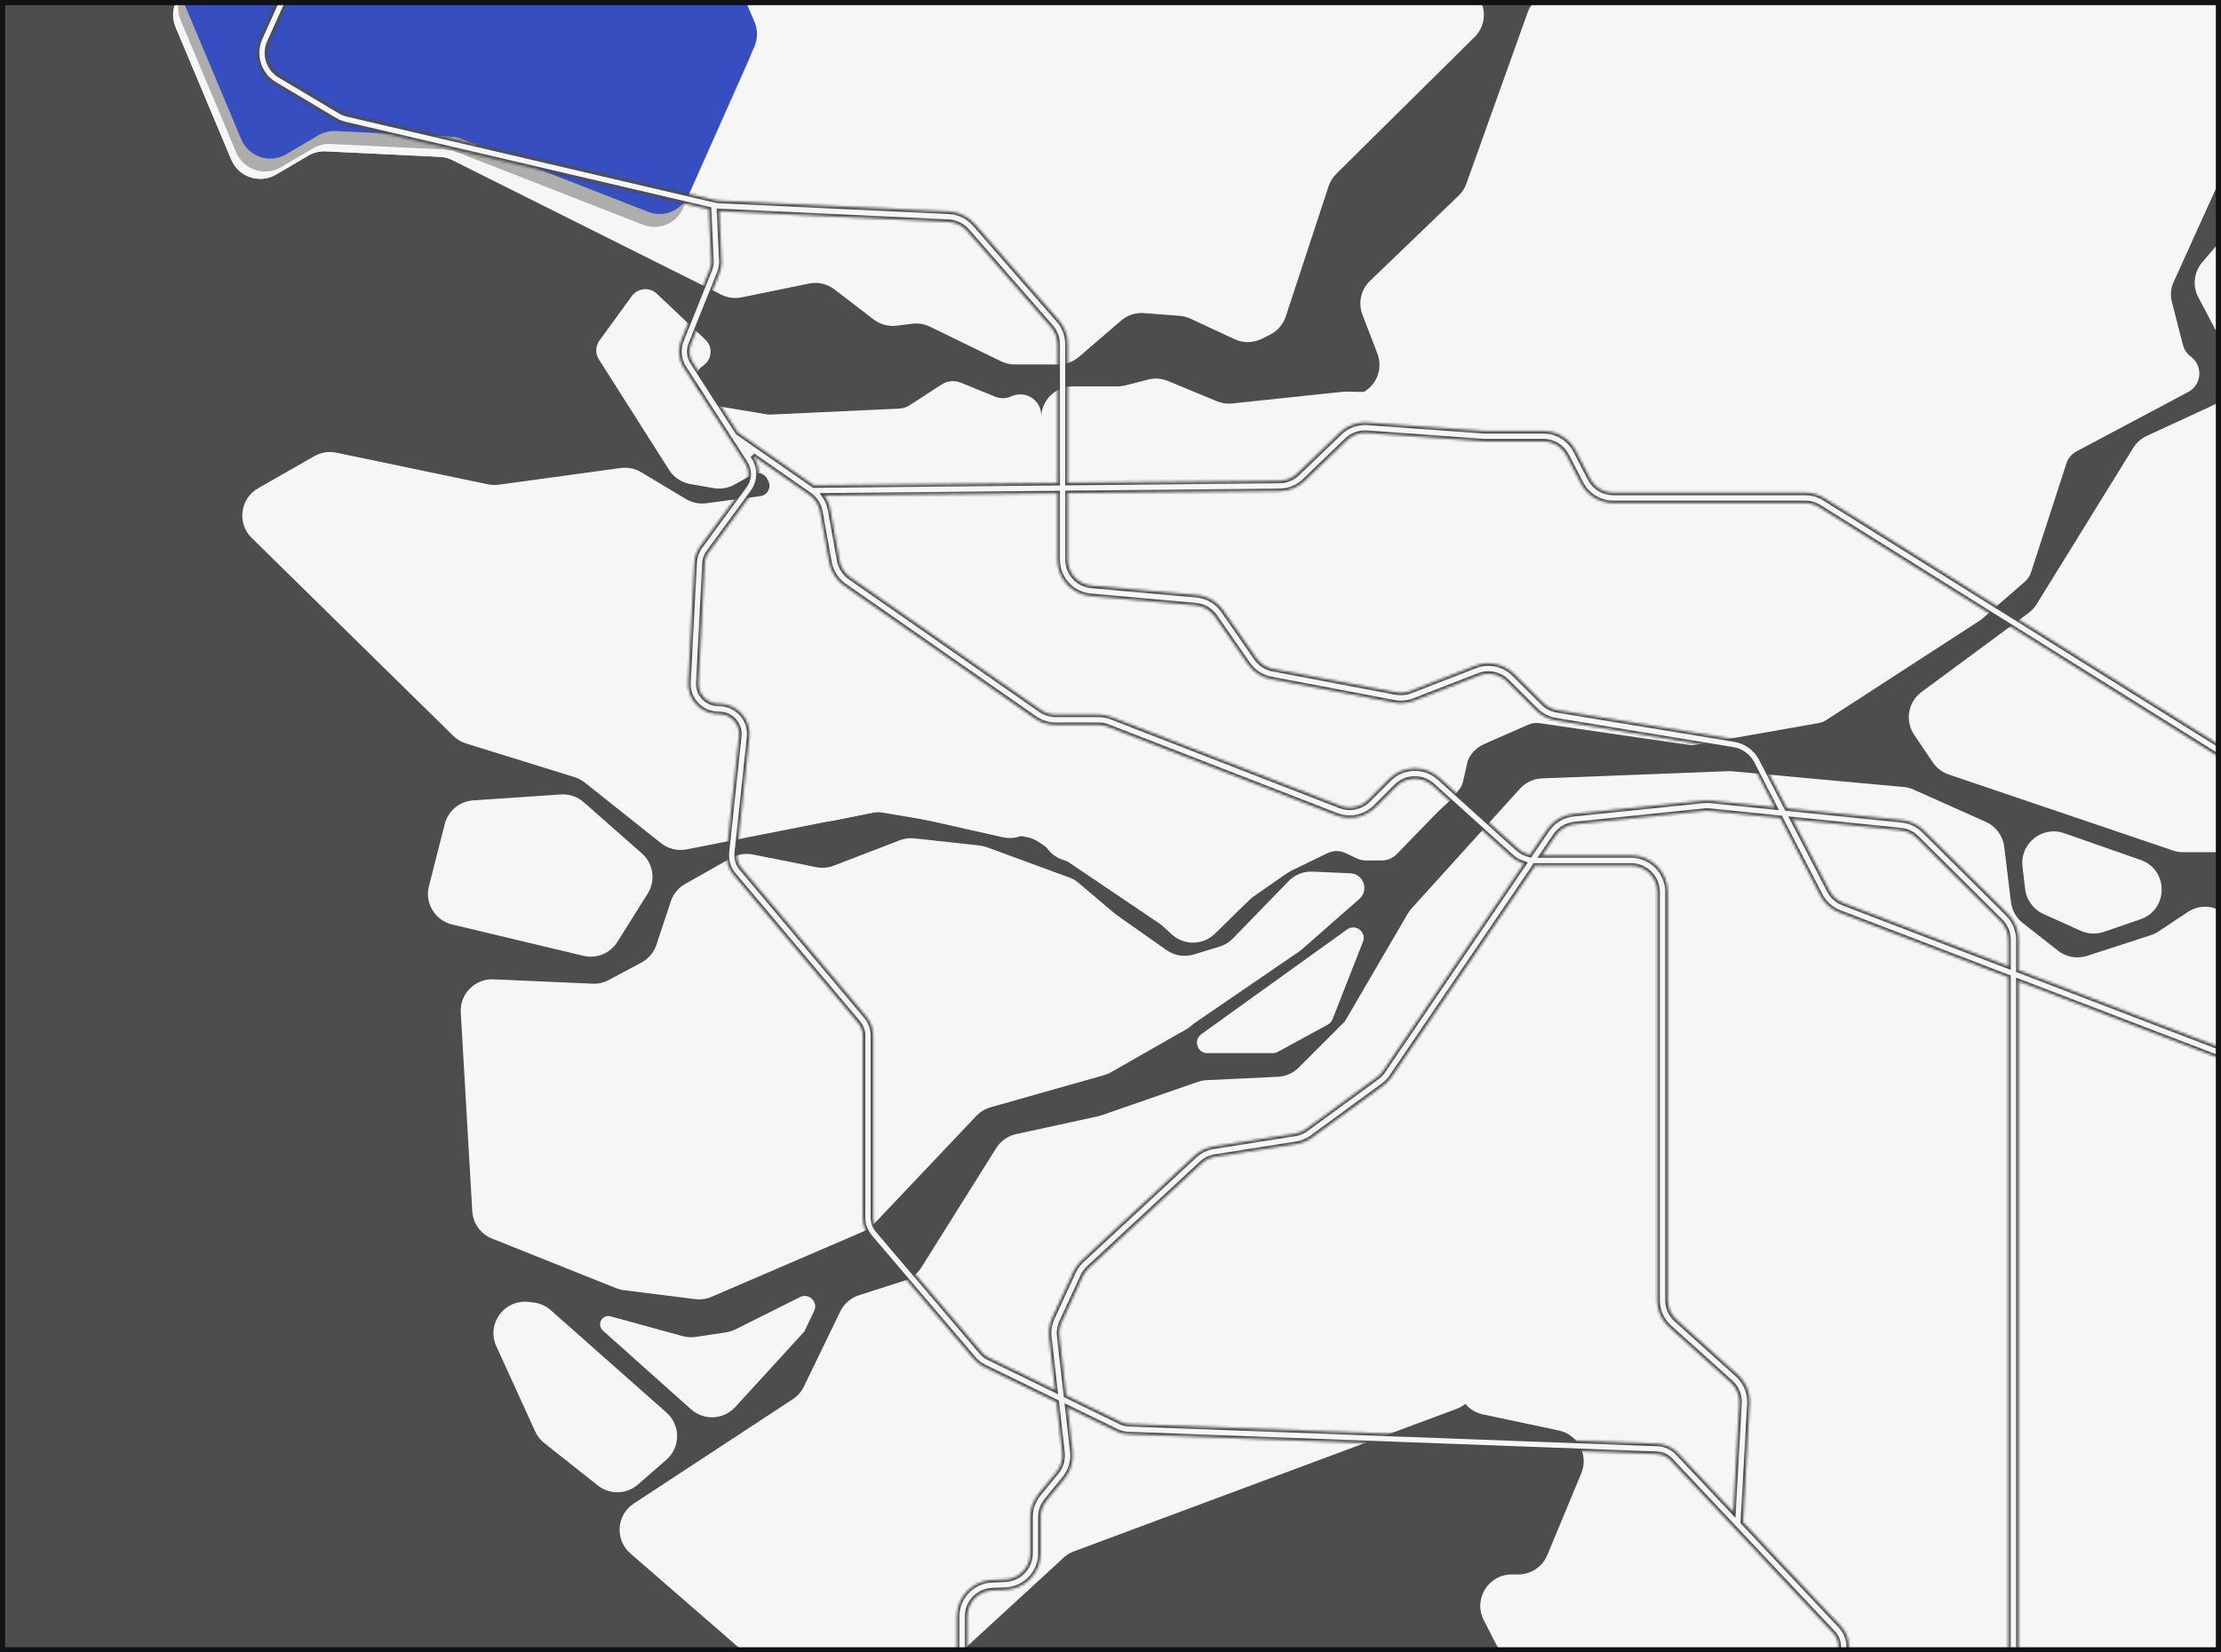 <svg width="860" height="640" viewBox="0 0 860 640" fill="none" xmlns="http://www.w3.org/2000/svg">
<rect x="0" y="0" width="860" height="640" fill="#808080" stroke="none"/>
<g clip-path="url(#clip0_323_582)">
<rect width="860" height="640" fill="#4D4D4D"/>
<path d="M67.965 10.441L89.549 61.823C92.403 68.61 100.585 71.326 106.933 67.596L119.38 60.275C121.423 59.075 123.766 58.499 126.134 58.612L170.219 60.745C171.905 60.826 173.559 61.256 175.067 62.018L279.292 114.13C281.724 115.346 284.497 115.711 287.165 115.168L313.281 109.824C316.736 109.119 320.328 109.946 323.125 112.095L338.271 123.722C340.809 125.668 344.012 126.536 347.19 126.138L353.239 125.384C355.582 125.092 357.958 125.49 360.083 126.519L387.553 139.914C389.216 140.725 391.04 141.147 392.889 141.147H409.876C412.786 141.147 415.608 140.101 417.814 138.195L434.087 124.176C436.536 122.06 439.73 121.014 442.957 121.265L456.79 122.327C458.25 122.441 459.677 122.814 460.998 123.43L477.993 131.36C481.358 132.933 485.258 132.876 488.575 131.214L491.761 129.625C494.664 128.173 496.861 125.627 497.875 122.546L514.432 72.169C515.032 70.337 516.062 68.675 517.432 67.321L570.939 14.382C578.666 6.736 573.25 -6.424 562.385 -6.424H79.179C70.479 -6.432 64.592 2.422 67.965 10.441Z" fill="#F6F6F6"/>
<path d="M233.066 510.918C231.996 512.256 232.158 514.202 233.439 515.353L267.599 545.849C272.57 550.284 280.175 549.903 284.675 544.989L311.433 515.742L315.252 507.756C316.914 504.277 313.233 500.653 309.779 502.38L284.773 514.883C283.629 515.459 282.405 515.84 281.14 516.034L269.375 517.802C267.697 518.053 265.986 517.948 264.348 517.502L236.447 509.832C235.199 509.491 233.869 509.921 233.066 510.926V510.918Z" fill="#F6F6F6"/>
<path d="M533.349 136.955L527.567 121.923C525.808 117.358 526.959 112.184 530.486 108.787L564.768 75.819C566.122 74.513 567.16 72.916 567.793 71.148L591.509 4.871C593.237 0.031 597.826 -3.197 602.958 -3.197H858.58C865.659 -3.197 871.246 2.828 870.71 9.882L867.686 49.807C867.581 51.226 867.224 52.613 866.64 53.902L841.699 108.974C840.556 111.495 840.312 114.341 841.002 117.025L845.267 133.598C845.713 135.317 846.702 136.842 848.096 137.945L848.534 138.293C853.132 141.918 852.491 149.069 847.318 151.818L804.06 174.813C802.203 175.802 800.801 177.472 800.152 179.467L786.441 221.679C785.987 223.082 785.16 224.33 784.049 225.295L767.524 239.663C767.241 239.914 766.932 240.141 766.616 240.344L707.19 278.867C706.282 279.459 705.261 279.856 704.19 280.051L656.489 288.459C655.638 288.605 654.77 288.621 653.919 288.499L596.147 280.099C594.647 279.88 593.115 280.091 591.72 280.699L573.006 288.905C570.647 289.943 568.92 292.035 568.352 294.54L566.512 302.673C566.179 304.132 565.457 305.462 564.42 306.532L540.833 330.817C539.308 332.39 537.208 333.273 535.019 333.273H528.905C527.713 333.273 526.538 333.014 525.459 332.503L520.983 330.403C518.762 329.357 516.2 329.373 513.994 330.444L499.626 337.425C499.245 337.611 498.88 337.822 498.532 338.065L484.764 347.658C484.447 347.876 484.147 348.12 483.864 348.387L470.526 360.858C466.382 364.734 460.114 365.228 455.412 362.05L402.132 326.081C400.697 325.108 399.067 324.46 397.364 324.168L341.952 314.762C340.468 314.511 338.96 314.535 337.485 314.835L323.303 317.73C310.249 320.397 303.024 303.151 314.084 295.716L528.776 151.38C533.486 148.218 535.376 142.218 533.341 136.923L533.349 136.955Z" fill="#F6F6F6"/>
<path d="M871.302 79.751L852.71 101.619C849.491 105.406 848.899 110.782 851.226 115.176L864.094 139.534C867.346 145.696 864.775 153.326 858.451 156.253L831.239 168.845C829.074 169.851 827.25 171.464 826.001 173.491L788.614 234.012C787.795 235.333 786.741 236.485 785.492 237.401L744.051 268.002C738.813 271.869 737.548 279.183 741.189 284.583L748.381 295.254C749.873 297.459 752.037 299.121 754.559 299.973L841.423 329.422C842.68 329.852 844.002 330.062 845.332 330.062H882.743C889.457 330.062 894.906 324.614 894.906 317.9V87.624C894.906 80.911 889.457 75.462 882.743 75.462H880.57C877.003 75.462 873.613 77.027 871.302 79.751Z" fill="#F6F6F6"/>
<path d="M431.906 354.063L451.698 367.993C454.763 370.15 458.655 370.774 462.239 369.68L472.204 366.647C474.174 366.047 475.95 364.961 477.385 363.485L498.969 341.268C501.386 338.779 504.751 337.441 508.221 337.595L522.929 338.228C528.005 338.503 530.186 344.803 526.367 348.16L504.199 367.628C503.786 367.985 503.356 368.317 502.902 368.626L457.366 399.794L431.906 354.063Z" fill="#F6F6F6"/>
<path d="M783.133 335.584L784.146 344.301C784.641 348.549 787.325 352.222 791.225 353.982L805.682 360.509C808.504 361.782 811.715 361.936 814.642 360.923L828.815 356.05C839.729 352.295 839.769 336.882 828.88 333.071L799.236 322.692C790.755 319.724 782.103 326.657 783.141 335.576L783.133 335.584Z" fill="#F6F6F6"/>
<path d="M465.158 400.556L521.616 359.982C524.9 357.623 529.23 360.996 527.754 364.758L515.973 394.775C515.624 395.659 514.975 396.396 514.14 396.85L494.769 407.407C494.177 407.732 493.504 407.902 492.831 407.902H467.534C463.593 407.902 461.971 402.851 465.166 400.556H465.158Z" fill="#F6F6F6"/>
<path d="M170.786 60.77L126.126 58.605C123.758 58.491 121.415 59.067 119.372 60.267L106.925 67.589C100.577 71.319 92.395 68.602 89.541 61.816L68.079 10.717C64.681 2.625 70.698 -6.286 79.471 -6.156L272.002 -3.302C276.794 -3.229 281.1 -0.351 282.997 4.052L288.243 16.255C289.581 19.369 289.557 22.904 288.186 26.001L262.629 83.505C259.986 89.449 253.142 92.262 247.093 89.895L174.63 61.597C173.405 61.118 172.108 60.843 170.794 60.778L170.786 60.77Z" fill="#F6F6F6"/>
<path d="M172.671 57.927L128.01 55.762C125.643 55.649 123.299 56.225 121.256 57.425L108.81 64.746C102.461 68.476 94.28 65.76 91.426 58.973L69.963 7.875C66.566 -0.217 72.582 -9.128 81.355 -8.999L273.887 -6.144C278.679 -6.071 282.984 -3.193 284.881 1.21L290.128 13.413C291.465 16.526 291.441 20.062 290.071 23.159L264.513 80.663C261.87 86.606 255.027 89.42 248.978 87.052L176.514 58.754C175.29 58.276 173.992 58 172.679 57.935L172.671 57.927Z" fill="#ADADAD"/>
<path d="M174.671 52.927L130.01 50.762C127.643 50.649 125.299 51.225 123.256 52.425L110.81 59.746C104.461 63.476 96.28 60.76 93.426 53.973L71.963 2.875C68.566 -5.217 74.582 -14.128 83.355 -13.998L275.887 -11.144C280.679 -11.071 284.984 -8.193 286.881 -3.79L292.128 8.413C293.465 11.526 293.441 15.062 292.071 18.159L266.513 75.663C263.87 81.606 257.027 84.42 250.978 82.052L178.514 53.754C177.29 53.276 175.992 53 174.679 52.935L174.671 52.927Z" fill="#364EC0"/>
<path d="M226.036 310.708L248.528 330.525C253.004 334.465 253.961 341.065 250.791 346.117L239.034 364.839C236.261 369.258 230.982 371.415 225.906 370.199L175.051 358.06C168.451 356.487 164.413 349.806 166.091 343.23L172.221 319.141C173.519 314.049 177.938 310.359 183.184 310.003L217.174 307.7C220.409 307.481 223.604 308.567 226.036 310.708Z" fill="#F6F6F6"/>
<path d="M413.994 339.857L382.121 328.141C381.196 327.8 380.232 327.573 379.25 327.468L354.082 324.711C352.152 324.5 350.198 324.752 348.39 325.449L322.817 335.284C320.668 336.111 318.325 336.314 316.062 335.86L291.519 330.954C288.665 330.387 285.697 330.857 283.159 332.284L265.313 342.355C262.677 343.839 260.691 346.255 259.742 349.125L254.172 365.926C253.191 368.885 251.107 371.358 248.358 372.826L235.709 379.58C233.788 380.61 231.623 381.096 229.45 380.999L191.097 379.304C183.897 378.988 178.002 384.964 178.416 392.156L182.867 469.104C183.143 473.814 186.111 477.942 190.489 479.693L238.612 498.942C239.577 499.331 240.59 499.591 241.62 499.72L269.221 503.167C271.37 503.434 273.551 503.126 275.537 502.267L334.257 476.993C335.774 476.336 337.144 475.387 338.279 474.187L378.042 432.211C379.55 430.622 381.448 429.47 383.556 428.87L427.56 416.4C428.508 416.132 429.425 415.751 430.276 415.256L459.32 398.659C466.65 394.475 467.59 384.275 461.144 378.818L417.659 341.974C416.573 341.049 415.332 340.328 413.994 339.841V339.857Z" fill="#F6F6F6"/>
<path d="M588.534 305.478L546.598 351.825C546.03 352.449 545.535 353.131 545.114 353.852L520.765 395.577L559.547 396.923C566.349 397.159 571.636 402.932 571.271 409.726L564.566 535.267C564.249 541.251 568.328 546.57 574.19 547.811L603.591 554.046C611.034 555.627 615.218 563.581 612.299 570.611L599.139 602.299C597.25 606.839 592.823 609.799 587.909 609.799H585.355C576.266 609.799 570.387 619.399 574.523 627.491L579.266 636.775C581.342 640.845 585.526 643.408 590.099 643.408H853.87C860.583 643.408 866.032 637.959 866.032 631.245V363.371C866.032 353.674 855.232 347.876 847.148 353.236L835.796 360.769C834.88 361.377 833.883 361.855 832.837 362.196L808.155 370.215C804.296 371.472 800.071 370.717 796.885 368.212L783.23 357.485C780.7 355.498 779.062 352.587 778.673 349.393L776.062 327.962C775.543 323.73 772.852 320.073 768.951 318.33L740.962 305.819C739.737 305.275 738.44 304.935 737.11 304.813L670.679 298.724C670.152 298.675 669.625 298.659 669.098 298.683L597.096 301.481C593.829 301.61 590.747 303.046 588.55 305.47L588.534 305.478Z" fill="#F6F6F6"/>
<path d="M213.266 507.456L258.08 547.113C263.578 551.978 263.545 560.565 258.015 565.39L247.028 574.974C242.609 578.825 236.074 578.979 231.485 575.338L210.752 558.919C209.244 557.719 208.036 556.187 207.233 554.427L192.176 521.394C188.268 512.815 195.176 503.239 204.549 504.253L206.519 504.464C209.025 504.731 211.384 505.777 213.274 507.448L213.266 507.456Z" fill="#F6F6F6"/>
<path d="M536.195 385.199H559.774C566.487 385.199 571.936 390.648 571.936 397.361V534.262C571.936 539.338 568.782 543.886 564.022 545.662L415.827 600.863C414.351 601.415 412.997 602.242 411.838 603.312L371.718 640.205C369.472 642.272 366.537 643.416 363.488 643.416H296.708C293.781 643.416 290.943 642.362 288.738 640.44L244.11 601.69C238.02 596.404 238.669 586.763 245.407 582.336L306.997 541.916C308.838 540.708 310.314 539.029 311.271 537.043L325.347 507.958C326.798 504.967 329.409 502.696 332.579 501.675L350.174 496.023C352.907 495.147 355.234 493.331 356.758 490.907L385.737 444.681C387.472 441.908 390.262 439.954 393.456 439.257L425.038 432.389C425.516 432.284 425.979 432.154 426.441 431.992L463.828 419.019C464.931 418.637 466.074 418.419 467.234 418.362L494.842 417.048C497.867 416.902 500.721 415.637 502.861 413.497L527.6 388.758C529.878 386.48 532.976 385.199 536.203 385.199H536.195Z" fill="#F6F6F6"/>
<path d="M577.409 286.57L573.517 288.775C570.793 290.316 568.766 292.854 567.866 295.854L565.368 304.148C564.736 306.248 563.552 308.13 561.939 309.613L540.525 329.244C537.249 332.244 532.603 333.225 528.395 331.798L521.413 329.422C518.048 328.279 514.359 328.668 511.302 330.476L499.067 337.725C494.534 340.409 488.858 336.857 489.296 331.603L489.677 327.095C489.937 323.957 491.404 321.046 493.772 318.97L559.352 261.393C564.695 256.699 572.909 257.574 577.142 263.283L581.18 268.731C585.534 274.602 583.766 282.953 577.409 286.562V286.57Z" fill="#F6F6F6"/>
<path d="M642.997 186.383L580.733 189.943C574.295 190.308 569.268 195.635 569.268 202.089V252.693C569.268 255.531 570.266 258.288 572.082 260.469L584.504 275.404C586.815 278.186 590.244 279.791 593.853 279.791H667.654C673.582 279.791 678.641 275.518 679.647 269.68L693.641 187.746C694.639 181.9 699.706 177.635 705.634 177.635H795.806C798.247 177.635 800.622 176.905 802.641 175.535L841.034 149.458C847.375 145.153 848.202 136.136 842.753 130.744L841.253 129.261C837.637 125.685 836.623 120.228 838.723 115.598L867.532 51.972C871.164 43.953 865.343 34.856 856.545 34.791L667.411 33.396C660.681 33.347 655.192 38.764 655.159 45.494L654.47 174.318C654.438 180.74 649.411 186.027 643.005 186.4L642.997 186.383Z" fill="#F6F6F6"/>
<path d="M566.836 164.442V251.088C566.836 254.647 565.279 258.028 562.571 260.339L490.083 322.222C486.799 325.027 486.288 329.917 488.923 333.338L488.98 333.411C491.486 336.663 491.169 341.268 488.242 344.147L470.469 361.604C465.855 366.136 458.509 366.266 453.733 361.904L430.633 340.774C429.425 339.671 428.014 338.819 426.465 338.276L411.278 332.925C406.413 331.206 403.162 326.616 403.162 321.451V161.815C403.162 155.102 408.611 149.653 415.324 149.653H432.725C433.746 149.653 434.76 149.523 435.741 149.272L444.563 147.01C447.109 146.353 449.809 146.547 452.241 147.553L471.19 155.402C473.063 156.18 475.099 156.472 477.118 156.261L519.865 151.753C520.359 151.704 520.854 151.68 521.348 151.688L554.876 152.272C561.509 152.385 566.828 157.802 566.828 164.434L566.836 164.442Z" fill="#F6F6F6"/>
<path d="M388.332 324.289L344.733 314.478C343.079 314.105 341.368 314.081 339.706 314.413L265.856 328.976C262.353 329.665 258.729 328.781 255.931 326.56L226.441 303.102C225.258 302.162 223.92 301.448 222.477 301.002L180.443 287.956C178.594 287.38 176.908 286.375 175.521 285.013L97.463 208.341C91.706 202.689 92.947 193.105 99.952 189.108L121.723 176.67C124.301 175.194 127.334 174.716 130.245 175.324L188.989 187.584C190.351 187.867 191.746 187.916 193.125 187.729L240.347 181.267C243.088 180.894 245.877 181.462 248.245 182.881L265.613 193.284C267.964 194.694 270.729 195.27 273.453 194.905L294.421 192.148C297.186 191.784 298.767 188.808 297.519 186.319L297.089 185.467C296.059 183.4 293.513 182.613 291.494 183.74L284.359 187.705C281.927 189.059 279.105 189.529 276.372 189.059L267.259 187.47C263.886 186.886 260.91 184.9 259.077 182.005L231.89 139.185C230.463 136.939 230.552 134.044 232.117 131.896L244.645 114.674C246.947 111.511 251.504 111.09 254.35 113.774L273.121 131.523C276.137 134.377 275.732 139.282 272.302 141.609L272.156 141.707C268.548 144.147 268.329 149.385 271.718 152.126L276.859 156.277C277.726 156.983 278.764 157.445 279.867 157.631L296.967 160.486C297.421 160.559 297.876 160.591 298.33 160.567L348.155 158.264C349.59 158.199 350.985 157.753 352.193 156.967L364.591 148.931C366.82 147.488 369.61 147.229 372.066 148.226L385.267 153.618C387.31 154.453 389.597 154.421 391.616 153.521L391.786 153.448C397.145 151.072 403.178 154.996 403.178 160.859V312.419C403.178 320.211 395.945 325.992 388.348 324.281L388.332 324.289Z" fill="#F6F6F6"/>
<mask id="path-23-inside-1_323_582" fill="white">
<path d="M781.649 363.974C781.649 360.22 780.124 356.555 777.457 353.904L744.967 321.641C742.664 319.354 739.624 317.919 736.405 317.595L691.939 313.07L682.006 293.829C679.955 289.864 676.103 287.059 671.7 286.337L603.039 275.026C600.947 274.677 599.042 273.704 597.534 272.204L586.328 261.039C582.355 257.082 576.404 255.834 571.174 257.869L546.119 267.599C544.343 268.288 542.422 268.458 540.557 268.11L492.929 259.069C490.302 258.574 488.015 257.082 486.491 254.885L473.728 236.487C471.32 233.017 467.533 230.82 463.333 230.438L422.703 226.814C417.44 226.344 413.467 222.006 413.467 216.719V191.032L495.475 190.238C499.107 190.205 502.553 188.794 505.172 186.273L521.551 170.51C523.618 168.524 526.44 167.494 529.311 167.705L574.141 170.94C574.482 170.964 574.822 170.98 575.163 170.98H597.574C601.385 170.98 604.839 173.08 606.583 176.47L612.104 187.189C614.545 191.932 619.386 194.876 624.713 194.876H698.985C700.882 194.876 702.739 195.411 704.352 196.416L860.356 293.878L862.505 290.44L706.501 192.978C704.247 191.567 701.644 190.821 698.985 190.821H624.713C620.902 190.821 617.448 188.721 615.704 185.332L610.183 174.613C607.742 169.87 602.901 166.926 597.574 166.926H575.163C574.92 166.926 574.676 166.918 574.433 166.902L529.602 163.667C525.589 163.375 521.632 164.81 518.737 167.591L502.359 183.354C500.486 185.154 498.029 186.159 495.426 186.183L413.459 186.978V133.325C413.459 129.896 412.219 126.579 409.965 123.993L377.458 86.743C374.929 83.849 371.272 82.081 367.428 81.903L278.675 77.735C278.059 77.703 277.443 77.621 276.843 77.484L134.591 44.215C133.577 43.98 132.612 43.591 131.72 43.056L108.441 29.207C104.006 26.572 102.263 21.034 104.387 16.331L125.874 -31.338L122.177 -33L100.69 14.669C97.722 21.253 100.163 29.004 106.374 32.693L129.653 46.542C130.901 47.288 132.255 47.832 133.674 48.164L274.451 81.1L275.367 101.079C275.415 102.19 275.237 103.268 274.824 104.298L263.796 131.777C262.377 135.304 262.767 139.317 264.826 142.52L288.567 179.397C290.278 182.056 290.173 185.559 288.308 188.113L271.118 211.595C269.764 213.452 268.986 215.641 268.864 217.927L266.464 264.218C266.294 267.469 267.437 270.558 269.683 272.918C271.929 275.277 274.953 276.583 278.205 276.583H278.489C280.67 276.583 282.762 277.515 284.213 279.137C285.672 280.759 286.378 282.932 286.143 285.105L281.359 330.041C281.018 333.203 281.999 336.414 284.051 338.854L332.255 396.164C333.422 397.55 334.063 399.31 334.063 401.118V471.531C334.063 474.32 335.06 477.028 336.868 479.152L377.142 526.44C378.196 527.68 379.477 528.67 380.945 529.383L409.081 543.086L411.294 562.554C411.602 565.254 410.792 568.019 409.065 570.119L402.124 578.592C400.056 581.122 398.913 584.317 398.913 587.585V601.604C398.913 607.053 394.648 611.504 389.199 611.731L384.107 611.942C376.485 612.258 370.51 618.485 370.51 626.123V661.078H374.564V626.123C374.564 620.674 378.829 616.223 384.277 615.996L389.369 615.785C396.991 615.469 402.967 609.242 402.967 601.604V587.585C402.967 585.249 403.778 582.971 405.262 581.163L412.202 572.69C414.619 569.746 415.754 565.879 415.324 562.092L413.402 545.186L432.222 554.357C433.706 555.078 435.287 555.476 436.933 555.532L641.521 563.17C643.556 563.243 645.446 564.103 646.84 565.587L709.777 632.488C711.123 633.923 711.869 635.796 711.869 637.767V671.984H715.923V637.767C715.923 634.759 714.788 631.896 712.728 629.707L674.952 589.555L677.498 543.719C677.741 539.405 676.03 535.27 672.819 532.383L649.135 511.091C647.002 509.169 645.778 506.429 645.778 503.558V345.43C645.778 337.606 639.413 331.241 631.589 331.241H597.185L602.334 323.66C604.02 321.178 606.696 319.581 609.68 319.273L660.049 314.092C660.73 314.019 661.427 314.019 662.108 314.092L689.344 316.865L704.766 346.752C706.363 349.849 709.039 352.241 712.299 353.49L777.587 378.52V655.767H781.641V380.093L860.737 410.41L862.189 406.624L781.641 375.747V363.974H781.649ZM267.559 133.285L278.586 105.806C279.218 104.233 279.494 102.579 279.421 100.892L278.545 81.805L367.266 85.965C370.007 86.095 372.618 87.351 374.426 89.427L406.932 126.677C408.546 128.525 409.429 130.893 409.429 133.342V187.035L315.138 187.951L285.745 167.526L268.232 140.323C266.886 138.231 266.634 135.596 267.559 133.285ZM382.721 525.743C381.764 525.272 380.921 524.624 380.231 523.813L339.958 476.525C338.774 475.131 338.117 473.363 338.117 471.531V401.118C338.117 398.353 337.136 395.669 335.36 393.553L287.156 336.244C285.81 334.646 285.17 332.546 285.389 330.471L290.173 285.534C290.529 282.226 289.451 278.902 287.221 276.429C284.991 273.956 281.805 272.529 278.48 272.529H278.197C276.064 272.529 274.078 271.677 272.61 270.129C271.142 268.58 270.396 266.553 270.502 264.428L272.902 218.138C272.983 216.638 273.494 215.203 274.378 213.987L291.567 190.505C294.421 186.605 294.583 181.254 291.965 177.191L291.486 176.453L313.346 191.64C315.568 193.189 317.06 195.5 317.538 198.167L321.065 217.765C321.738 221.487 323.814 224.73 326.919 226.895L400.664 278.261C403.056 279.923 405.862 280.807 408.773 280.807H425.33C426.587 280.807 427.827 281.042 428.995 281.496L517.472 315.835C522.71 317.87 528.67 316.613 532.643 312.64L540.686 304.597C544.505 300.778 550.635 300.624 554.641 304.24L585.031 331.654C586.49 332.968 588.193 333.941 590.025 334.557L535.57 414.724C534.913 415.689 534.103 416.524 533.162 417.213L505.732 437.257C504.442 438.205 502.918 438.838 501.337 439.081L469.925 444.035C467.128 444.473 464.558 445.73 462.49 447.652L418.843 488.144C417.481 489.409 416.386 490.909 415.608 492.604L407.419 510.361C406.332 512.721 405.91 515.332 406.202 517.91L408.521 538.319L382.704 525.743H382.721ZM594.55 335.311H631.58C637.167 335.311 641.716 339.86 641.716 345.447V503.575C641.716 507.596 643.427 511.44 646.419 514.123L670.103 535.416C672.398 537.475 673.614 540.435 673.444 543.516L671.117 585.501L649.784 562.83C647.651 560.568 644.765 559.254 641.659 559.141L437.079 551.503C436 551.462 434.962 551.203 433.989 550.732L412.851 540.435L410.24 517.464C410.029 515.623 410.329 513.758 411.108 512.072L419.297 494.315C419.857 493.107 420.635 492.036 421.608 491.128L465.255 450.635C466.739 449.257 468.571 448.365 470.566 448.057L501.977 443.103C504.199 442.754 506.324 441.87 508.132 440.541L535.562 420.497C536.876 419.532 538.011 418.364 538.927 417.01L594.428 335.311C594.428 335.311 594.509 335.311 594.55 335.311ZM662.522 310.07C661.565 309.973 660.592 309.973 659.635 310.07L609.266 315.251C605.091 315.681 601.337 317.919 598.977 321.389L592.434 331.022C590.707 330.657 589.093 329.846 587.755 328.646L557.365 301.232C551.754 296.172 543.176 296.391 537.824 301.735L529.781 309.778C526.943 312.616 522.686 313.516 518.948 312.057L430.47 277.718C428.824 277.077 427.097 276.753 425.338 276.753H408.781C406.697 276.753 404.694 276.121 402.991 274.937L329.246 223.571C327.025 222.022 325.541 219.711 325.063 217.052L321.535 197.454C321.171 195.451 320.392 193.594 319.273 191.965L409.421 191.089V216.735C409.421 224.138 414.975 230.211 422.354 230.868L462.985 234.493C465.985 234.76 468.693 236.333 470.412 238.814L483.174 257.212C485.307 260.285 488.51 262.369 492.191 263.066L539.819 272.107C542.438 272.602 545.122 272.358 547.603 271.393L572.658 261.664C576.395 260.212 580.644 261.104 583.482 263.934L594.688 275.099C596.796 277.199 599.464 278.561 602.391 279.048L671.052 290.359C674.198 290.878 676.946 292.88 678.414 295.71L687.13 312.608L662.522 310.102V310.07ZM713.758 349.72C711.431 348.828 709.526 347.117 708.382 344.903L694.168 317.367L735.999 321.624C738.302 321.859 740.475 322.889 742.113 324.519L774.603 356.782C776.508 358.671 777.595 361.29 777.595 363.974V374.19L713.758 349.72Z"/>
</mask>
<path d="M781.649 363.974C781.649 360.22 780.124 356.555 777.457 353.904L744.967 321.641C742.664 319.354 739.624 317.919 736.405 317.595L691.939 313.07L682.006 293.829C679.955 289.864 676.103 287.059 671.7 286.337L603.039 275.026C600.947 274.677 599.042 273.704 597.534 272.204L586.328 261.039C582.355 257.082 576.404 255.834 571.174 257.869L546.119 267.599C544.343 268.288 542.422 268.458 540.557 268.11L492.929 259.069C490.302 258.574 488.015 257.082 486.491 254.885L473.728 236.487C471.32 233.017 467.533 230.82 463.333 230.438L422.703 226.814C417.44 226.344 413.467 222.006 413.467 216.719V191.032L495.475 190.238C499.107 190.205 502.553 188.794 505.172 186.273L521.551 170.51C523.618 168.524 526.44 167.494 529.311 167.705L574.141 170.94C574.482 170.964 574.822 170.98 575.163 170.98H597.574C601.385 170.98 604.839 173.08 606.583 176.47L612.104 187.189C614.545 191.932 619.386 194.876 624.713 194.876H698.985C700.882 194.876 702.739 195.411 704.352 196.416L860.356 293.878L862.505 290.44L706.501 192.978C704.247 191.567 701.644 190.821 698.985 190.821H624.713C620.902 190.821 617.448 188.721 615.704 185.332L610.183 174.613C607.742 169.87 602.901 166.926 597.574 166.926H575.163C574.92 166.926 574.676 166.918 574.433 166.902L529.602 163.667C525.589 163.375 521.632 164.81 518.737 167.591L502.359 183.354C500.486 185.154 498.029 186.159 495.426 186.183L413.459 186.978V133.325C413.459 129.896 412.219 126.579 409.965 123.993L377.458 86.743C374.929 83.849 371.272 82.081 367.428 81.903L278.675 77.735C278.059 77.703 277.443 77.621 276.843 77.484L134.591 44.215C133.577 43.98 132.612 43.591 131.72 43.056L108.441 29.207C104.006 26.572 102.263 21.034 104.387 16.331L125.874 -31.338L122.177 -33L100.69 14.669C97.722 21.253 100.163 29.004 106.374 32.693L129.653 46.542C130.901 47.288 132.255 47.832 133.674 48.164L274.451 81.1L275.367 101.079C275.415 102.19 275.237 103.268 274.824 104.298L263.796 131.777C262.377 135.304 262.767 139.317 264.826 142.52L288.567 179.397C290.278 182.056 290.173 185.559 288.308 188.113L271.118 211.595C269.764 213.452 268.986 215.641 268.864 217.927L266.464 264.218C266.294 267.469 267.437 270.558 269.683 272.918C271.929 275.277 274.953 276.583 278.205 276.583H278.489C280.67 276.583 282.762 277.515 284.213 279.137C285.672 280.759 286.378 282.932 286.143 285.105L281.359 330.041C281.018 333.203 281.999 336.414 284.051 338.854L332.255 396.164C333.422 397.55 334.063 399.31 334.063 401.118V471.531C334.063 474.32 335.06 477.028 336.868 479.152L377.142 526.44C378.196 527.68 379.477 528.67 380.945 529.383L409.081 543.086L411.294 562.554C411.602 565.254 410.792 568.019 409.065 570.119L402.124 578.592C400.056 581.122 398.913 584.317 398.913 587.585V601.604C398.913 607.053 394.648 611.504 389.199 611.731L384.107 611.942C376.485 612.258 370.51 618.485 370.51 626.123V661.078H374.564V626.123C374.564 620.674 378.829 616.223 384.277 615.996L389.369 615.785C396.991 615.469 402.967 609.242 402.967 601.604V587.585C402.967 585.249 403.778 582.971 405.262 581.163L412.202 572.69C414.619 569.746 415.754 565.879 415.324 562.092L413.402 545.186L432.222 554.357C433.706 555.078 435.287 555.476 436.933 555.532L641.521 563.17C643.556 563.243 645.446 564.103 646.84 565.587L709.777 632.488C711.123 633.923 711.869 635.796 711.869 637.767V671.984H715.923V637.767C715.923 634.759 714.788 631.896 712.728 629.707L674.952 589.555L677.498 543.719C677.741 539.405 676.03 535.27 672.819 532.383L649.135 511.091C647.002 509.169 645.778 506.429 645.778 503.558V345.43C645.778 337.606 639.413 331.241 631.589 331.241H597.185L602.334 323.66C604.02 321.178 606.696 319.581 609.68 319.273L660.049 314.092C660.73 314.019 661.427 314.019 662.108 314.092L689.344 316.865L704.766 346.752C706.363 349.849 709.039 352.241 712.299 353.49L777.587 378.52V655.767H781.641V380.093L860.737 410.41L862.189 406.624L781.641 375.747V363.974H781.649ZM267.559 133.285L278.586 105.806C279.218 104.233 279.494 102.579 279.421 100.892L278.545 81.805L367.266 85.965C370.007 86.095 372.618 87.351 374.426 89.427L406.932 126.677C408.546 128.525 409.429 130.893 409.429 133.342V187.035L315.138 187.951L285.745 167.526L268.232 140.323C266.886 138.231 266.634 135.596 267.559 133.285ZM382.721 525.743C381.764 525.272 380.921 524.624 380.231 523.813L339.958 476.525C338.774 475.131 338.117 473.363 338.117 471.531V401.118C338.117 398.353 337.136 395.669 335.36 393.553L287.156 336.244C285.81 334.646 285.17 332.546 285.389 330.471L290.173 285.534C290.529 282.226 289.451 278.902 287.221 276.429C284.991 273.956 281.805 272.529 278.48 272.529H278.197C276.064 272.529 274.078 271.677 272.61 270.129C271.142 268.58 270.396 266.553 270.502 264.428L272.902 218.138C272.983 216.638 273.494 215.203 274.378 213.987L291.567 190.505C294.421 186.605 294.583 181.254 291.965 177.191L291.486 176.453L313.346 191.64C315.568 193.189 317.06 195.5 317.538 198.167L321.065 217.765C321.738 221.487 323.814 224.73 326.919 226.895L400.664 278.261C403.056 279.923 405.862 280.807 408.773 280.807H425.33C426.587 280.807 427.827 281.042 428.995 281.496L517.472 315.835C522.71 317.87 528.67 316.613 532.643 312.64L540.686 304.597C544.505 300.778 550.635 300.624 554.641 304.24L585.031 331.654C586.49 332.968 588.193 333.941 590.025 334.557L535.57 414.724C534.913 415.689 534.103 416.524 533.162 417.213L505.732 437.257C504.442 438.205 502.918 438.838 501.337 439.081L469.925 444.035C467.128 444.473 464.558 445.73 462.49 447.652L418.843 488.144C417.481 489.409 416.386 490.909 415.608 492.604L407.419 510.361C406.332 512.721 405.91 515.332 406.202 517.91L408.521 538.319L382.704 525.743H382.721ZM594.55 335.311H631.58C637.167 335.311 641.716 339.86 641.716 345.447V503.575C641.716 507.596 643.427 511.44 646.419 514.123L670.103 535.416C672.398 537.475 673.614 540.435 673.444 543.516L671.117 585.501L649.784 562.83C647.651 560.568 644.765 559.254 641.659 559.141L437.079 551.503C436 551.462 434.962 551.203 433.989 550.732L412.851 540.435L410.24 517.464C410.029 515.623 410.329 513.758 411.108 512.072L419.297 494.315C419.857 493.107 420.635 492.036 421.608 491.128L465.255 450.635C466.739 449.257 468.571 448.365 470.566 448.057L501.977 443.103C504.199 442.754 506.324 441.87 508.132 440.541L535.562 420.497C536.876 419.532 538.011 418.364 538.927 417.01L594.428 335.311C594.428 335.311 594.509 335.311 594.55 335.311ZM662.522 310.07C661.565 309.973 660.592 309.973 659.635 310.07L609.266 315.251C605.091 315.681 601.337 317.919 598.977 321.389L592.434 331.022C590.707 330.657 589.093 329.846 587.755 328.646L557.365 301.232C551.754 296.172 543.176 296.391 537.824 301.735L529.781 309.778C526.943 312.616 522.686 313.516 518.948 312.057L430.47 277.718C428.824 277.077 427.097 276.753 425.338 276.753H408.781C406.697 276.753 404.694 276.121 402.991 274.937L329.246 223.571C327.025 222.022 325.541 219.711 325.063 217.052L321.535 197.454C321.171 195.451 320.392 193.594 319.273 191.965L409.421 191.089V216.735C409.421 224.138 414.975 230.211 422.354 230.868L462.985 234.493C465.985 234.76 468.693 236.333 470.412 238.814L483.174 257.212C485.307 260.285 488.51 262.369 492.191 263.066L539.819 272.107C542.438 272.602 545.122 272.358 547.603 271.393L572.658 261.664C576.395 260.212 580.644 261.104 583.482 263.934L594.688 275.099C596.796 277.199 599.464 278.561 602.391 279.048L671.052 290.359C674.198 290.878 676.946 292.88 678.414 295.71L687.13 312.608L662.522 310.102V310.07ZM713.758 349.72C711.431 348.828 709.526 347.117 708.382 344.903L694.168 317.367L735.999 321.624C738.302 321.859 740.475 322.889 742.113 324.519L774.603 356.782C776.508 358.671 777.595 361.29 777.595 363.974V374.19L713.758 349.72Z" fill="#F6F6F6" stroke="#4D4D4D" stroke-width="2" mask="url(#path-23-inside-1_323_582)"/>
</g>
<rect x="1" y="1" width="858" height="638" stroke="#0F1315" stroke-width="2"/>
<defs>
<clipPath id="clip0_323_582">
<rect width="860" height="640" fill="white"/>
</clipPath>
</defs>
</svg>
